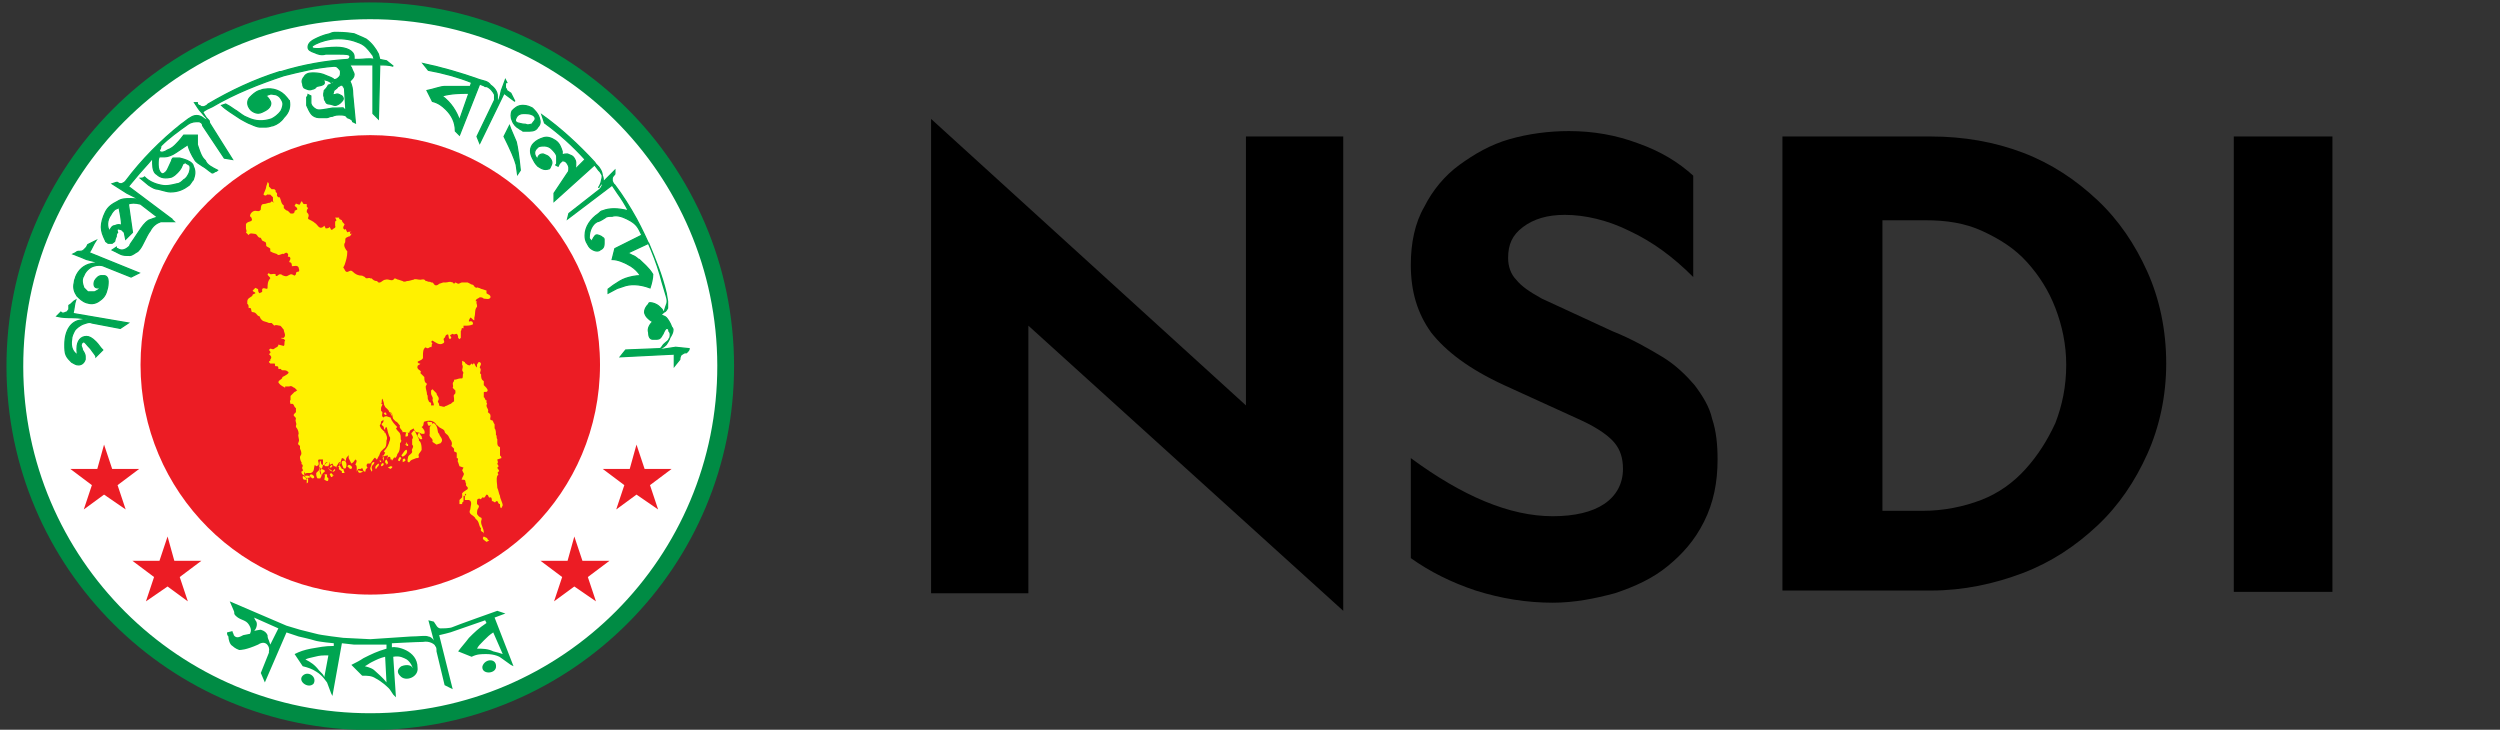<?xml version="1.0" encoding="utf-8"?>
<!-- Generator: Adobe Illustrator 26.0.3, SVG Export Plug-In . SVG Version: 6.00 Build 0)  -->
<svg version="1.1" id="Layer_1" xmlns="http://www.w3.org/2000/svg" xmlns:xlink="http://www.w3.org/1999/xlink" x="0px" y="0px"
	 viewBox="0 0 185 54" style="enable-background:new 0 0 185 54;" xml:space="preserve">
<rect x="0" y="0" width="185" height="54" fill="#333333" stroke="none"/>
<style type="text/css">
	.st0{fill:#FFFFFF;stroke:#008B44;stroke-width:1.241;}
	.st1{fill:#EC1C24;}
	.st2{fill:#FFF100;}
	.st3{fill:#00A551;}
	.st4{fill:#00A551;stroke:#00A551;stroke-width:9.308600e-02;}
</style>
<g id="XMLID_1_">
	
		<ellipse id="XMLID_77_" transform="matrix(1 -2.242496e-03 2.242496e-03 1 -6.064450e-02 6.149628e-02)" class="st0" cx="27.4" cy="27.1" rx="26.3" ry="26.3"/>
	<path id="XMLID_76_" class="st1" d="M27.4,44c9.4,0,17-7.6,17-17c0-9.4-7.6-17-17-17c-9.4,0-17,7.6-17,17C10.4,36.4,18,44,27.4,44
		L27.4,44z"/>
	<path id="XMLID_75_" class="st2" d="M33.6,33.2l-0.1-0.1L33.4,33c0.1-0.2,0-0.4-0.1-0.5l-0.1-0.2c-0.1-0.2-0.3-0.2-0.3-0.4
		c-0.1-0.2-0.4-0.2-0.5-0.4c-0.1,0-0.1-0.1-0.2-0.2c-0.2-0.2-0.5-0.2-0.8-0.1c-0.1,0.1,0,0.3-0.2,0.4c0.1,0.1,0.3,0.3,0.2,0.5
		l-0.2,0l-0.2-0.1c-0.1,0-0.2,0-0.3-0.1l-0.1-0.2c-0.1,0.1-0.3,0.1-0.3,0.3c-0.1,0.1-0.4-0.1-0.5,0c0-0.2-0.3-0.3-0.2-0.5
		c-0.1-0.1-0.2-0.3-0.3-0.3l-0.2-0.2c-0.1-0.2,0-0.5-0.3-0.5c0-0.1-0.1-0.2-0.2-0.3c-0.1-0.1-0.2-0.2-0.2-0.4l-0.1-0.3
		c-0.1,0.1,0,0.3-0.1,0.4l0.1,0c0,0.1-0.1,0.2-0.1,0.3h0l0,0l0,0.2l0.1,0.1l0,0l-0.1,0l0,0l0.1,0c0,0.2-0.1,0.3,0.1,0.4
		c0.2,0.2-0.3,0.2-0.2,0.4l-0.1,0.2l0.1,0.2l0.2,0.2c0.1,0,0,0.2,0.1,0.1c0.1,0.2,0.2,0.4,0.1,0.6c0,0.2,0,0.5-0.2,0.6l0,0h0
		l-0.2,0.2c-0.1,0.1-0.1,0.3-0.2,0.4L27.9,34c-0.1,0-0.1-0.2-0.2-0.1c-0.1,0.1-0.2,0.3-0.3,0.4l-0.2,0c-0.1,0.1-0.1,0.2,0,0.3
		l-0.1,0.1c-0.1,0.1,0,0.2-0.1,0.2c-0.2,0-0.1-0.4-0.3-0.2l-0.2,0l-0.1,0.2l0,0.1l0-0.1l0-0.2c0-0.1,0-0.3-0.1-0.3h0
		c0-0.1,0.2-0.3,0-0.4c-0.1,0.1-0.1,0.2-0.3,0.3l-0.2-0.4c0-0.2,0-0.1,0-0.3c0,0.1,0,0.1-0.1,0.2c-0.1,0.1-0.1,0.2-0.1,0.3
		c-0.1,0-0.1-0.2-0.3-0.2l-0.1,0.3l-0.1,0l0,0l0,0c-0.1,0.1-0.1,0.2-0.2,0.3l0,0.1l-0.1-0.1l-0.1,0l-0.1-0.2l-0.2,0.1l0-0.2l-0.2,0
		c-0.2,0-0.1,0.3-0.3,0.2L23.9,34l-0.3,0c-0.2,0.1,0.2,0.4-0.2,0.5l-0.1-0.1c-0.1,0.2,0,0.5-0.3,0.6l-0.3,0c-0.2,0.1-0.1,0-0.2-0.1
		c-0.1,0-0.1-0.1-0.1-0.2c0,0-0.1,0,0-0.2l0-0.1c-0.2-0.1,0-0.1-0.1-0.2c-0.1-0.2-0.1-0.3-0.1-0.4l0.1-0.2c0-0.1,0-0.2-0.1-0.4h0
		L22.2,33c-0.1-0.1-0.2-0.1-0.1-0.3c0.1-0.2-0.1-0.4,0-0.6c0-0.2-0.1-0.4-0.2-0.5l0,0l0-0.1l0,0c0.1-0.2-0.1-0.3,0-0.5
		c0-0.2-0.3-0.2-0.1-0.4l0.1-0.1l0-0.3c-0.2-0.1-0.1-0.4-0.4-0.3l0,0h0c0-0.1-0.1-0.2,0-0.3v-0.3c0.1-0.1,0.2-0.2,0.3-0.3
		c0.1,0,0.1-0.1,0.2-0.1l-0.2-0.2c-0.1,0-0.2-0.2-0.4-0.1l-0.1,0l-0.2,0l0,0.1c-0.1-0.1-0.3-0.1-0.5-0.4c0-0.2,0.3-0.2,0.3-0.4
		c0.2-0.1,0.6-0.3,0.4-0.4c-0.2-0.2-0.5,0-0.5-0.2l-0.2,0c0-0.1,0-0.2-0.1-0.2l-0.1,0c-0.1,0,0-0.2-0.1-0.2l-0.1,0l-0.2,0l-0.1-0.1
		c0-0.1,0.1-0.1,0.1-0.1h0l0-0.1c0.1-0.1,0.1-0.2,0-0.3l-0.1-0.1c0.2-0.1,0.1-0.2,0-0.3l0.1-0.1c0.1,0,0.2,0.1,0.3,0
		c0.1-0.1,0.3-0.1,0.3-0.3L21,25.6c0.1-0.1,0-0.3,0.1-0.4C21,25,20.8,25.1,20.8,25l0.2,0c0.2-0.2,0-0.4,0-0.6
		c-0.1-0.1-0.2-0.3-0.3-0.3c-0.1,0-0.3-0.1-0.4,0L20.2,24l-0.1-0.1l-0.2,0c-0.2-0.1-0.4-0.1-0.5-0.2l-0.1-0.1l-0.1-0.2
		c-0.2,0-0.2-0.3-0.5-0.3c-0.2,0,0-0.4-0.3-0.3c0-0.1,0-0.3-0.1-0.3v-0.2c0-0.3,0.4-0.3,0.4-0.5l0.2-0.1c0-0.1-0.2-0.1-0.2-0.2
		l0.2-0.2l0.2,0.1c0,0.1,0,0.2,0.1,0.3l0.2-0.1l0-0.2c0.1-0.2,0.4,0.1,0.4-0.1c0-0.2,0-0.5,0.2-0.7c0-0.1-0.2-0.2-0.2-0.3l0.1-0.1
		c0.1,0.2,0.3,0,0.5,0.1l0,0.1c0.1,0.1,0.2-0.1,0.3-0.1h0l0.1,0c0.1,0.1,0.4,0.2,0.5,0.1l0.2-0.1l0.1,0l0.2,0.1l0.1-0.1
		c0-0.1,0-0.2,0.2-0.2c0.1-0.1,0-0.2,0-0.3c-0.1-0.2-0.3-0.1-0.5-0.1c0-0.1,0-0.3-0.2-0.3h0c0-0.1,0.2-0.3,0-0.4l-0.1,0
		c0-0.1,0.1-0.2-0.1-0.3c-0.1,0-0.2,0.1-0.2,0.1c-0.1-0.1-0.4,0.2-0.5,0l-0.3-0.1l-0.2-0.1l0-0.2c-0.1-0.1-0.2-0.1-0.3-0.2
		c0-0.1,0-0.3-0.1-0.3l-0.2-0.1l0,0l-0.1-0.2c-0.3,0-0.2-0.3-0.5-0.3c-0.1,0-0.3-0.1-0.4,0.1l-0.2-0.2c0.1-0.1,0-0.2,0-0.3l0-0.3
		c0.1-0.3,0.6-0.1,0.4-0.5l-0.1-0.1h0c0-0.2,0.2-0.4,0.4-0.4c0.1,0,0.3,0.1,0.4-0.1c0-0.1,0-0.4,0.2-0.4c0.2,0,0.3-0.1,0.5-0.1
		l0.1-0.1L20.3,15l-0.1-0.1l0-0.3l-0.2-0.2l-0.2,0c0-0.1-0.1,0.2-0.3,0c0-0.1,0.2-0.4,0.2-0.6l0.1-0.3c0,0,0-0.1,0.1,0.1l0,0.2
		l0.1,0.1l0.1,0.1l0.1,0l0.1,0l0,0l0,0l0.1,0.1l0,0.1l0.1,0.1l0,0.1l0,0.1l0,0l0.1,0.1l0,0l0.1,0c0.1,0.2,0.1,0.5,0.3,0.6l0,0.2
		c0.1,0.1,0.2,0.2,0.3,0.2l0,0l0.2,0.2l0.2,0l0.1-0.1l0-0.1l0.2-0.1c0-0.2-0.2-0.2-0.2-0.3c0.1,0,0-0.2,0.2-0.1c0,0,0.2,0.1,0.2,0
		l0.1-0.2c0.1,0,0.1,0.2,0.2,0.2l0.2,0v0.2l0.1,0.1c-0.1,0.1-0.1,0.2-0.1,0.3c0.1,0.1,0.2,0.2,0.1,0.4l0,0.1
		c0.2,0.1,0.4,0.2,0.5,0.3c0.2,0.1,0.3,0.5,0.6,0.3l0.1-0.1l0.1,0.2c0.1,0,0.2,0,0.3-0.1l0.1,0.2l0.1,0c0-0.1,0.3-0.1,0.2-0.3l0-0.3
		l0.1-0.1l-0.1-0.2l0.3,0l0,0.1l0.2,0.1c0,0.1,0.1,0.2,0.2,0.3l0,0h0l-0.1,0.2l0,0.1l0.1,0.1c0,0,0.1-0.1,0.1,0l0.1,0.2
		c0.1-0.1,0.2,0,0.3-0.1l0,0l-0.1,0.1l0,0.1l0.2,0c-0.2,0-0.1,0.2-0.3,0.2l-0.2,0.1c-0.1,0.1,0,0.3-0.1,0.4l0,0
		c-0.1,0.2,0.1,0.5,0.2,0.6c0,0.4-0.1,0.7-0.2,1l-0.1,0.2c0.1,0.1,0.1,0.2,0.2,0.3c0.2,0.1,0.3-0.2,0.5,0c0.2,0.2,0.4,0.3,0.7,0.3
		l0.2,0.1c0.1,0.2,0.3,0,0.4,0.1l0.1,0c0.1,0.1,0.2,0.2,0.4,0.2c0.2,0.3,0.4-0.1,0.6-0.1c0.3-0.1,0.5,0.2,0.7-0.1
		c0.1,0,0.2,0.1,0.3,0.1l0.3,0.1c0.1,0.1,0.3,0,0.3,0c0.2,0,0.4-0.1,0.5-0.1c0.1-0.1,0.3,0,0.5,0c0.1,0,0.3-0.1,0.4,0.1l0.1,0
		c0.1,0.1,0.2,0,0.3,0.1l0.1,0l0.1,0.1c0.1,0.2,0.3,0.1,0.4,0l0.3-0.1H33c0.2,0,0.2-0.1,0.5,0l0.1,0.1l0.1-0.1l0.2,0.1
		c0.1,0,0.2-0.1,0.3-0.1l0.1,0c0.2,0,0.1,0,0.3,0l0.2,0.1c0.1,0.1,0.2,0,0.3,0.2c0.2,0.2,0.2,0,0.3,0.1c0.1,0,0.2,0.1,0.3,0.1
		l0.3,0.1l0,0.2c0.1,0.1,0.3,0.1,0.3,0.3c-0.1,0.2-0.3,0.1-0.5,0.1c-0.1-0.1-0.2-0.1-0.3-0.1c-0.1,0.1-0.3,0.1-0.3,0.3l0.1,0
		c-0.1,0.1,0,0.2,0,0.3l0,0.1c-0.2,0.2-0.1,0.5-0.2,0.8v0.2c-0.1,0-0.2-0.2-0.3-0.2l-0.1,0.2l0,0.1C35,23.7,35,23.9,35,24
		c-0.2,0.1-0.4,0.1-0.6,0.1l-0.1,0l0,0.1l0,0.1c-0.2-0.1-0.1,0.1-0.2,0.2c0,0.2,0,0.3,0,0.5L34,25.1L33.9,25c0-0.1,0-0.2-0.1-0.3
		c-0.1,0-0.2,0.1-0.3,0l-0.2,0.1l0.1,0.2l-0.1,0.1c-0.2-0.1,0-0.5-0.3-0.3L32.9,25l0,0c-0.2,0.1,0.1,0.3-0.1,0.4
		c-0.3,0.2-0.6-0.1-0.8-0.2l-0.1,0.1l0.1,0.1c-0.1,0.1,0,0.2-0.1,0.3c-0.1-0.1-0.2,0.2-0.4,0c-0.2,0.1-0.2,0.4-0.2,0.6l0,0.2
		c-0.1,0.2-0.4,0.2-0.4,0.3h0l0.1,0.1l0.1,0c0,0.1-0.2,0.1-0.2,0.2c-0.1,0.3,0.4,0.3,0.2,0.5l0.2,0.2l0.1,0.1c0,0.2,0,0.4,0.2,0.5
		l0,0l-0.1,0.2c0,0.2,0.1,0.4,0.1,0.6c0.1,0.1,0,0.3,0.1,0.4c0,0.1,0.1,0.2,0.2,0.2h0l0,0.1l0,0.1l0.1,0l0.1,0v0l0-0.1l-0.1-0.3
		c0.1-0.2-0.1-0.3-0.1-0.5c0-0.3,0-0.1,0-0.2l0.1-0.1c0.1,0.1,0.1,0.1,0.2,0.2l0.1,0.1c0,0.2,0.3,0.3,0.1,0.6c0,0.1,0.1,0.1,0.1,0.3
		v0c0.1,0.1,0,0,0.3,0.1l0.1,0c0.1-0.1,0,0,0.2-0.1l0.2-0.1l0,0c0.1,0,0.1-0.1,0.3-0.2l0-0.2c0-0.2-0.1-0.2,0.1-0.4l0-0.2l-0.2-0.2
		c0.1-0.2-0.1-0.3,0.1-0.5l0-0.1c0.2,0,0.3-0.1,0.5-0.1l0.1,0c0.1-0.1,0-0.3,0.1-0.4l-0.1-0.2c0-0.1,0.1-0.3,0-0.4l0-0.2l0-0.1
		l0.2,0.1c0,0.1,0.1,0.1,0.2,0.2c0.1,0,0.1,0.1,0.2,0l0.1-0.1L35,27l0,0l0-0.1v0l0.1,0l0.1,0.2l0.1,0.1l0-0.1l0-0.1
		c0-0.1,0.1-0.1,0.1-0.2l0.1,0c0.2,0.1,0,0.3,0,0.4c0.2,0.2-0.1,0.4,0.1,0.5c0,0.2,0,0.4,0.2,0.5l0,0.3l0.1,0.1
		c0.1,0.1,0.3,0.3,0.1,0.4L35.9,29c-0.1,0-0.1,0-0.1,0.1v0.3c0.1,0,0.1,0.3,0.2,0.2l0,0.2c0.1,0.1,0,0.1,0,0.2l0,0v0
		c0,0.2,0.2,0.3,0.1,0.5c0.1,0.1,0.2,0.1,0.2,0.3c0,0.1-0.1,0.3,0.1,0.3c0.1,0,0.1,0.2,0.2,0.3l0,0.3c0.1,0.1,0.1,0.3,0.1,0.5
		c0.1,0,0,0.2,0.1,0.3l0,0.2c0,0.2,0,0.3,0.2,0.4l0,0.2l0,0c0,0.1,0,0.2,0,0.4c0.1,0.1,0.1,0.1,0.1,0.2L36.8,34c0,0.1,0.1,0.2,0,0.3
		c0,0.1,0.2,0.2,0,0.3c0,0.1,0.2,0.2,0.1,0.3c-0.2,0.1,0.1,0.2-0.1,0.3c-0.1,0.3,0,0.6,0,0.9c0.1,0.2,0.1,0.4,0.2,0.6
		c0,0.2,0.2,0.5,0.2,0.7l-0.1,0.2c-0.1,0-0.1-0.2-0.1-0.3c-0.2,0-0.1-0.3-0.3-0.2c-0.1,0.2-0.2-0.1-0.3,0c0-0.1,0-0.3-0.1-0.3
		c-0.2,0.1-0.1-0.2-0.3-0.2c-0.1,0.1-0.1,0.3-0.3,0.2c-0.1,0.1-0.1,0.2-0.2,0.1c-0.1,0-0.2,0-0.2,0.2c0,0.2,0,0.1,0,0.2
		c0.1,0.1,0.2,0.1,0.1,0.3c-0.1,0.1-0.1,0.3-0.1,0.4c0,0.1,0.2,0.3,0.3,0.3c0.1,0.1,0,0.2,0,0.3c0,0.3,0.2,0.5,0.2,0.8l0,0.1
		c0-0.2-0.3-0.1-0.2-0.4c-0.2-0.2-0.1-0.5-0.4-0.7c-0.1-0.3-0.6-0.3-0.4-0.7c0-0.2,0.2-0.6-0.1-0.7L34.4,37v-0.2l0-0.1l0.1-0.1
		c-0.1-0.1,0-0.3,0.1-0.4c0.1-0.2-0.2-0.2-0.1-0.4c-0.1-0.1,0-0.3-0.2-0.3c-0.1,0-0.2,0-0.1-0.1c0-0.1,0.2-0.3,0.1-0.4l-0.1-0.2
		l0.1-0.2L34,34.5l-0.1-0.3c-0.1-0.1,0.1-0.3-0.1-0.3l0-0.2v-0.2l-0.2-0.1l0,0L33.6,33.2L33.6,33.2L33.6,33.2L33.6,33.2z"/>
	<path id="XMLID_74_" class="st2" d="M36,39.8c0.1,0,0,0.1,0.2,0.2L36,40.1c-0.1-0.1-0.4-0.2-0.2-0.4L36,39.8L36,39.8L36,39.8z"/>
	<polygon id="XMLID_73_" class="st2" points="34,37.1 34,37.1 34,37.2 34,37.3 34.1,37.3 34.2,37.3 34.2,37.3 34.2,37.2 34.2,37.2 
		34.3,37.1 34.3,36.8 34.3,36.7 34.2,36.7 34.2,36.7 34.2,36.7 34.2,36.8 34.1,36.9 34.1,36.9 34.1,36.9 34,37 34,37 34,37 34,37 
		34,37.1 	"/>
	<path id="XMLID_72_" class="st2" d="M34.3,36.4C34.2,36.5,34.2,36.5,34.3,36.4l-0.1,0.1l0,0.1l0,0.1l0.1,0l0.1,0l0,0l0,0l0-0.1
		l0.1-0.1l0.1-0.2l0-0.2h0l0,0v0l0,0.1L34.3,36.4L34.3,36.4z"/>
	<path id="XMLID_71_" class="st2" d="M28.9,30.9c0.1,0.3,0.3,0.5,0.5,0.7l-0.1,0.1c0.1,0.2,0.3,0.3,0.3,0.4c0.1,0.2,0,0.4,0.1,0.5
		c0,0.1-0.1,0.2-0.1,0.2c0,0.3,0,0.6-0.2,0.8c0,0.1-0.1,0.3-0.2,0.3l0-0.1l0,0v0l-0.2,0.3l0-0.1l-0.1,0c0-0.1,0-0.2-0.1-0.2
		c-0.1,0-0.1,0.1-0.2,0.2h0l0.1-0.2l0-0.1l-0.2,0l-0.1,0.1c-0.1-0.2,0.2-0.1,0.1-0.3l-0.1-0.1c0.3-0.3,0.4-0.6,0.5-1
		c-0.2-0.2-0.2-0.6-0.3-0.8l-0.2,0.1c0.1-0.2-0.3-0.2-0.1-0.4c0.2-0.1-0.1-0.5,0.3-0.5L28.9,30.9L28.9,30.9z"/>
	<path id="XMLID_70_" class="st2" d="M29.8,33.8l-0.1-0.1c0.1-0.1,0.3-0.5,0.4-0.4C30.2,33.5,30,33.7,29.8,33.8L29.8,33.8z"/>
	<path id="XMLID_69_" class="st2" d="M31.7,31.2c0.1,0.1,0.3-0.1,0.3,0.2c-0.1,0.1-0.2,0.1-0.3,0.1C31.6,31.3,31.6,31.2,31.7,31.2
		L31.7,31.2L31.7,31.2z"/>
	<path id="XMLID_68_" class="st2" d="M28.4,31.5c0,0.1,0.2,0.1,0.1,0.2l0,0.1C28.4,31.8,28.4,31.6,28.4,31.5l-0.1-0.1l0.1,0
		L28.4,31.5L28.4,31.5z"/>
	<path id="XMLID_67_" class="st2" d="M32.5,32.1c0,0.2,0.4,0.4,0.1,0.7l-0.3,0.1l-0.3-0.2c0.1-0.3-0.3-0.3-0.2-0.6
		c0-0.2,0-0.3,0-0.5c0.1-0.1,0.1-0.2,0.3-0.3C32.5,31.6,32.3,32,32.5,32.1L32.5,32.1z"/>
	<path id="XMLID_66_" class="st2" d="M28.8,32c0,0.3,0.2,0.4,0.2,0.6c0,0.2-0.3,0.3-0.2,0.5l-0.1,0.2c0-0.2,0.1-0.5,0.2-0.8
		c-0.1-0.2,0-0.4-0.2-0.6C28.6,31.9,28.6,31.8,28.8,32L28.8,32L28.8,32z"/>
	<path id="XMLID_65_" class="st2" d="M30.9,32.2l0,0.1l0,0l0,0l0,0l0.1,0.1l0.1,0.1l0.1,0c0.1,0,0-0.1,0-0.2
		c-0.1-0.1-0.1-0.2-0.2-0.3L30.9,32.2L30.9,32.2z"/>
	<path id="XMLID_64_" class="st2" d="M28.6,33.6L28.6,33.6c0,0.1,0,0.2-0.1,0.1l-0.1,0c-0.1,0.1-0.1,0.1-0.2,0.1l0.1,0
		c0.1,0,0-0.1,0-0.1l0.1,0l0.1-0.2C28.4,33.6,28.6,33.4,28.6,33.6L28.6,33.6z"/>
	<polygon id="XMLID_63_" class="st2" points="30.2,32.9 30.2,33 30.1,33 30.1,33 30.1,32.9 30.1,32.8 30.2,32.9 30.2,32.9 	"/>
	<path id="XMLID_62_" class="st2" d="M28.4,34.1c-0.1-0.1,0-0.1-0.1-0.2l0.1-0.1C28.4,34,28.4,34,28.4,34.1L28.4,34.1z"/>
	<path id="XMLID_61_" class="st2" d="M30,34.1l-0.2,0.1l0-0.2C29.9,33.9,30,33.9,30,34.1L30,34.1z"/>
	<path id="XMLID_60_" class="st2" d="M23.7,34.1c0.1,0.1,0,0.3,0.2,0.3c0,0.1-0.1,0.3-0.1,0.3l-0.2-0.2
		C23.7,34.4,23.6,34.2,23.7,34.1L23.7,34.1L23.7,34.1z"/>
	<path id="XMLID_59_" class="st2" d="M28.2,34.2L28.2,34.2c-0.1,0-0.2-0.2,0-0.1L28.2,34.2L28.2,34.2z"/>
	<path id="XMLID_58_" class="st2" d="M28.7,34.2l0,0.1l-0.1,0.1l0-0.1c-0.1,0-0.1-0.1-0.1-0.2l0.1-0.1L28.7,34.2L28.7,34.2z"/>
	<path id="XMLID_57_" class="st2" d="M27.7,34.2c0,0.2-0.2,0.2-0.2,0.4c0,0.1,0.1,0.2,0,0.3l-0.1-0.2c0-0.2,0.1-0.2,0.1-0.4l0.1-0.1
		H27.7L27.7,34.2L27.7,34.2z"/>
	<path id="XMLID_56_" class="st2" d="M24.4,34.2l-0.1,0.3l-0.2,0C23.8,34.5,24.4,34,24.4,34.2L24.4,34.2z"/>
	<path id="XMLID_55_" class="st2" d="M28,34.5c-0.1,0-0.1,0.2-0.2,0.2c-0.1-0.2,0.1-0.3,0.2-0.4C28.1,34.4,28,34.4,28,34.5L28,34.5z
		"/>
	<path id="XMLID_54_" class="st2" d="M28.4,34.3c0,0.2-0.2,0.2-0.2,0.2l0-0.1C28.3,34.2,28.3,34.3,28.4,34.3L28.4,34.3z"/>
	<path id="XMLID_53_" class="st2" d="M25.6,34.6c0,0.1-0.2,0.1-0.2,0c-0.1-0.2-0.2-0.5,0-0.5C25.6,34,25.7,34.4,25.6,34.6L25.6,34.6
		z"/>
	<path id="XMLID_52_" class="st2" d="M25.2,34.3L25.2,34.3c-0.1,0.2,0,0.2,0.1,0.4l0.1,0l0.1,0.3L25.3,35l0-0.1l0,0
		c0-0.1-0.3-0.1-0.2-0.3L25,34.5l0.1,0L25.2,34.3l-0.1,0.1C25.1,34.4,25.2,34,25.2,34.3L25.2,34.3z"/>
	<path id="XMLID_51_" class="st2" d="M28.9,34.7l-0.2-0.1l0.2-0.1C28.9,34.5,29.2,34.5,28.9,34.7L28.9,34.7z"/>
	<path id="XMLID_50_" class="st2" d="M23.7,34.7c-0.1,0.2,0,0.4,0.1,0.5l-0.1,0.2l-0.2,0c-0.1-0.1-0.1-0.3-0.1-0.4l0.1-0.1l0.1-0.1
		c0.1-0.1,0-0.2,0.1-0.3L23.7,34.7L23.7,34.7z"/>
	<path id="XMLID_49_" class="st2" d="M22.5,34.8c0.1,0.1-0.1,0.3,0.1,0.4c-0.1,0-0.3-0.1-0.3-0.3L22.5,34.8L22.5,34.8z"/>
	<path id="XMLID_48_" class="st2" d="M24.8,34.8l-0.1,0.1l-0.1,0C24.7,34.8,24.8,34.6,24.8,34.8L24.8,34.8z"/>
	<path id="XMLID_47_" class="st2" d="M23.9,35l-0.1,0.2l-0.1-0.4l0.1-0.1C24.1,34.8,24.1,34.9,23.9,35L23.9,35z"/>
	<path id="XMLID_46_" class="st2" d="M24.6,34.9l-0.2-0.1l-0.1-0.2C24.2,34.7,24.5,34.7,24.6,34.9L24.6,34.9z"/>
	<path id="XMLID_45_" class="st2" d="M26.9,34.9L26.9,34.9L26.9,34.9L26.9,34.9c-0.1,0-0.3,0.2-0.4,0l0-0.1L26.9,34.9L26.9,34.9z"/>
	<path id="XMLID_44_" class="st2" d="M24.2,35.1l0,0.2l0.1,0.1c0,0.1,0,0.2-0.1,0.2L24,35.5c0-0.1,0.1-0.3,0-0.4L24.2,35.1
		L24.2,35.1z"/>
	<polygon id="XMLID_43_" class="st2" points="24.7,35.2 24.6,35.2 24.6,35.3 24.5,35.3 24.4,35.1 24.5,35 24.7,35.2 	"/>
	<path id="XMLID_42_" class="st2" d="M22.7,35.5l0-0.1l0.1,0l0,0.2c0,0.2-0.1,0.1-0.1,0.2L22.7,35.5L22.7,35.5L22.7,35.5z"/>
	<path id="XMLID_41_" class="st2" d="M30.9,32.3L30.9,32.3l0.1,0.2l0,0l0,0.1l0.1,0.1c0.1,0.2,0.1,0.4,0.1,0.6
		c-0.1,0.2-0.3,0.3-0.2,0.5c0,0.1-0.1,0.1-0.2,0.1l0-0.1l0,0.1c-0.2,0.1-0.4,0.1-0.5,0.3l-0.1,0c-0.1-0.1,0-0.3,0-0.4
		c0.1-0.2,0.3-0.2,0.3-0.4c-0.1-0.2,0.2-0.3,0-0.5l0-0.2l0-0.2c0.2-0.2-0.2-0.4,0-0.5c0.1-0.1,0.1-0.2,0.2-0.1L30.9,32.3L30.9,32.3
		L30.9,32.3z"/>
	<path id="XMLID_40_" class="st2" d="M24.6,34.5l-0.1,0.1l-0.1,0C24.4,34.5,24.6,34.3,24.6,34.5L24.6,34.5z"/>
	<path id="XMLID_39_" class="st2" d="M28.9,30.6l0.1,0.2l0,0c0-0.1,0-0.2-0.1-0.3l0,0L28.9,30.6L28.9,30.6z"/>
	<path id="XMLID_38_" class="st2" d="M28.5,30.1l0.1,0.1l0.1,0c0-0.1,0-0.2-0.1-0.3l0,0L28.5,30.1L28.5,30.1z"/>
	<path id="XMLID_37_" class="st2" d="M28.4,30.6l0.1,0.1l0.1,0c0-0.1,0-0.1-0.1-0.2L28.4,30.6L28.4,30.6L28.4,30.6z"/>
	<polygon id="XMLID_36_" class="st2" points="30.1,32.7 30.1,32.9 30.1,33 30,32.9 30.1,32.7 30.1,32.7 30.1,32.7 30.1,32.7 	"/>
	<path id="XMLID_35_" class="st2" d="M25.9,34.7c-0.1-0.1-0.1-0.1-0.2-0.2l0.1-0.1C26,34.4,26.2,34.7,25.9,34.7L25.9,34.7z"/>
	<path id="XMLID_34_" class="st2" d="M22.4,35.3c0-0.2,0.3,0.1,0.3,0.2l-0.1,0C22.5,35.5,22.4,35.5,22.4,35.3L22.4,35.3z"/>
	<path id="XMLID_33_" class="st2" d="M22.6,35.2l0.2,0l0.2,0.1C22.8,35.4,22.5,35.4,22.6,35.2L22.6,35.2z"/>
	<path id="XMLID_32_" class="st2" d="M29.6,33.8l0.1,0.1c-0.1,0.1-0.1,0.3-0.2,0.2C29.4,34.1,29.5,33.9,29.6,33.8L29.6,33.8z"/>
	<path id="XMLID_31_" class="st2" d="M30.2,32.1c0,0.1,0,0.2-0.1,0.2l-0.1,0C30,32.1,30.1,31.8,30.2,32.1L30.2,32.1z"/>
	<path id="XMLID_30_" class="st2" d="M23.1,35.4c-0.1-0.1-0.1-0.1-0.2-0.2l0.1-0.1C23.2,35.1,23.4,35.4,23.1,35.4L23.1,35.4z"/>
	<path id="XMLID_29_" class="st3" d="M22.4,50c-0.4,0.4,0.4,1,0.8,0.6C23.5,50.1,22.8,49.6,22.4,50L22.4,50z"/>
	<path id="XMLID_28_" class="st3" d="M35.7,49.3c-0.1,0.6,0.9,0.6,1,0.1C36.8,48.7,35.9,48.7,35.7,49.3L35.7,49.3z"/>
	<path id="XMLID_22_" class="st3" d="M36.6,45.7l0.8-0.3l-0.6-0.2c0,0-3.1,1.1-3.3,1.2c-0.2,0.1-0.7,0.1-0.9,0.1
		c-0.2,0-0.3-0.2-0.3-0.2L32.1,46l-0.4-0.1l0.4,1.5c-0.1-0.2-0.3-0.3-0.4-0.3c-0.2-0.1-0.7,0-1.3,0l0,0l-3,0.2l-2-0.1
		c0,0-1.7-0.2-2-0.3c-0.4-0.1-1.2-0.3-1.2-0.3l-1-0.3l-4.2-1.8l0.3,0.7c0.1,0.2-0.1,0.2,0.3,0.5c0.3,0.2,0.6,0.2,0.8,0.5
		c0.2,0.3,0.2,0.5,0.1,0.7L18,47c-0.2,0.1-0.5,0.3-0.7,0c0-0.1-0.1-0.2-0.1-0.3l-0.4,0.1c0,0.1,0,0.2,0.1,0.3c0,0.2,0.1,0.6,0.3,0.7
		c0,0,0.2,0.2,0.5,0.3c0.1,0,0.5,0,1.4-0.4c0.6-0.4,0.9,0.2,0.8,0.5l0,0.1l-0.6,1.5l0.3,0.7l1.6-3.7l0.9,0.3c0,0,0.9,0.2,1.2,0.3
		c0.3,0.1,1.4,0.2,1.4,0.2l0,0.2c-0.7,0-1.1,0.1-1.7,0.2c-0.5,0.1-0.8,0.2-1.2,0.4l0.6,0.9c0.4,0.1,0.7,0.2,1,0.4
		c0.5,0.3,0.7,0.7,0.8,0.8l0.3,0.8l0.1,0.2l0.7-3.9l0.9,0.1l2.4,0l0,0.3c-0.7,0.2-1.1,0.4-1.7,0.7c-0.3,0.2-0.5,0.3-0.9,0.5l0.8,0.8
		c0.4,0,0.7,0,1,0.2c0.4,0.2,1,0.7,1.1,0.9l0.2,0.3l0.2,0.2l-0.2-3c0.5-0.1,0.8,0.1,1,0.2c0.3,0.2,0.5,0.7,0.4,0.6
		c0-0.1-0.3-0.3-0.8-0.1c0,0-0.5,0.3-0.1,0.7c0.4,0.5,1.4,0.1,1.3-0.6c0-1.3-1.6-1.6-1.9-1.5l0-0.3c0,0,1.9-0.1,2.3-0.1
		c0.5-0.1,0.9,0.2,0.9,0.3c0.1,0.1,0.1,0.2,0.1,0.4l0.6,2.5l0.6,0.3l-1-4c0,0,0.9-0.2,1.1-0.3c0.3-0.1,2.3-0.8,2.3-0.8l0.1,0.2
		c-0.6,0.4-0.9,0.7-1.3,1.1c-0.3,0.4-0.5,0.6-0.8,1l1,0.4c0.4-0.2,0.7-0.2,1.1-0.2c0.6,0,1,0.2,1.1,0.3l0.7,0.5l0.2,0.1L36.6,45.7
		L36.6,45.7z M20,47.7l-0.1-0.3c-0.1-0.2-0.1-0.3-0.1-0.4c-0.1-0.2-0.2-0.3-0.5-0.4c-0.1,0-0.6,0.1-0.5,0.1c0.2-0.2,0.3-0.6,0.1-0.8
		l-0.1-0.2l1.8,0.8L20,47.7L20,47.7z M24,50.1c-0.1-0.2-0.1-0.2-0.4-0.5c-0.3-0.4-0.6-0.6-1-0.8c0.2-0.1,0.3-0.1,0.7-0.2
		c0.4-0.1,0.5-0.1,1-0.1L24,50.1L24,50.1z M27.7,49.6c-0.1-0.1-0.3-0.2-0.7-0.3c0.2-0.1,0.3-0.2,0.5-0.3c0.4-0.2,0.6-0.3,1-0.4
		l0.1,1.9C28.3,50.1,27.9,49.8,27.7,49.6L27.7,49.6z M36.5,48.2C36.1,48,35.7,48,35.3,48c0.1-0.2,0.2-0.3,0.5-0.6
		c0.3-0.3,0.4-0.4,0.7-0.6l0.7,1.6C36.9,48.3,36.9,48.3,36.5,48.2L36.5,48.2z"/>
	<polygon id="XMLID_21_" class="st1" points="8.3,34.7 10.3,34.7 8.7,35.9 9.3,37.7 7.7,36.6 6.2,37.7 6.8,35.9 5.2,34.7 7.2,34.7 
		7.7,32.9 8.3,34.7 	"/>
	<polygon id="XMLID_20_" class="st1" points="12.9,41.5 14.9,41.5 13.3,42.7 13.9,44.5 12.4,43.4 10.8,44.5 11.4,42.7 9.8,41.5 
		11.8,41.5 12.4,39.7 12.9,41.5 	"/>
	<polygon id="XMLID_19_" class="st1" points="47.1,32.9 47.7,34.7 49.7,34.7 48.1,35.9 48.7,37.7 47.1,36.6 45.6,37.7 46.2,35.9 
		44.6,34.7 46.6,34.7 47.1,32.9 	"/>
	<polygon id="XMLID_18_" class="st1" points="42.5,39.7 43.1,41.5 45.1,41.5 43.5,42.7 44.1,44.5 42.5,43.4 41,44.5 41.6,42.7 
		40,41.5 42,41.5 42.5,39.7 	"/>
	<g id="XMLID_2_">
		<path id="XMLID_17_" class="st4" d="M5.6,22.2c-0.2,0.1-0.3,0.3-0.5,0.4c0,0.1,0,0.2,0,0.3C5,23,5,23.1,4.9,23.1
			c-0.2,0.1-0.3,0.1-0.4,0l-0.3,0.3c0.4,0.1,0.8,0.1,1.1,0.1c0.6,0,1,0.1,1.2,0.1l-0.6,0.1c-0.6,0.1-1.1,0.7-1.1,1.8
			c0,0.3,0,0.6,0.1,0.8c0.1,0.2,0.2,0.3,0.4,0.5c0.2,0.1,0.3,0.2,0.5,0.2c0.2,0,0.4-0.1,0.5-0.4c0-0.1,0-0.1,0-0.2
			c0-0.1,0-0.2-0.2-0.5C6.1,25.8,6,25.6,6,25.6c0-0.2,0.1-0.3,0.2-0.3c0.1,0,0.2,0.2,0.5,0.5c0.2,0.3,0.4,0.5,0.4,0.6
			c0.2-0.2,0.3-0.3,0.5-0.5c-0.2-0.2-0.3-0.4-0.5-0.6c-0.3-0.3-0.5-0.4-0.7-0.4c-0.4,0-0.7,0.3-0.7,0.9c0,0.2,0,0.4,0.1,0.5
			c-0.4-0.2-0.6-0.6-0.5-1.2c0-0.2,0.1-0.4,0.2-0.6c0.1-0.2,0.4-0.4,0.6-0.5c0.3-0.1,0.5-0.2,0.7-0.1l2.1,0.4l0.6-0.4l-4.1-0.7
			C5.5,22.8,5.5,22.5,5.6,22.2z"/>
		<path id="XMLID_16_" class="st4" d="M7.1,17.8l-0.6,0.3l-0.1,0.2l-0.2,0.2c-0.1,0.1-0.2,0.1-0.4,0.1c0,0-0.1,0-0.2,0.1l-0.2,0.1
			c0.5,0.2,0.8,0.3,1,0.4c0.4,0.1,0.7,0.2,1,0.2l-0.6,0.1c-0.6,0.1-1,0.5-1.2,1c0,0.1-0.1,0.2-0.1,0.4c-0.1,0.4,0,0.7,0.2,1
			c0.2,0.2,0.4,0.4,0.7,0.5c0.3,0.1,0.6,0.1,0.9-0.1c0.3-0.2,0.5-0.4,0.6-0.8C8,21.2,8,21,8,20.8c0-0.2-0.1-0.4-0.3-0.4
			c-0.1,0-0.1,0-0.2,0c-0.2,0-0.4,0.2-0.5,0.4c-0.1,0.3,0,0.5,0.2,0.5c0,0,0.1,0,0.2,0c0,0,0,0,0,0c0,0.1-0.2,0.2-0.4,0.3
			c-0.2,0-0.3,0-0.5,0c-0.1-0.1-0.2-0.2-0.3-0.3c-0.1-0.3-0.2-0.6,0-0.9c0.1-0.3,0.4-0.6,0.7-0.7c0.3-0.1,0.6-0.1,0.8,0l2,0.8
			l0.6-0.3l-3.7-1.5C6.8,18.4,6.9,18.1,7.1,17.8z"/>
		<path id="XMLID_15_" class="st4" d="M21.2,7.2c-0.4-0.5-1-0.7-1.6-0.6c-0.2,0-0.3,0.1-0.4,0.1c-0.3,0.1-0.5,0.3-0.7,0.5
			c-0.2,0.2-0.2,0.5-0.1,0.7c0.1,0.2,0.2,0.3,0.4,0.4c0.2,0.1,0.4,0.1,0.6,0l0.2-0.1C20,8,20.1,7.7,20,7.5c-0.1-0.2-0.2-0.3-0.3-0.4
			C19.8,7,19.9,7,19.9,7c0.2-0.1,0.3,0,0.5,0c0.3,0.1,0.4,0.3,0.5,0.5c0.1,0.2,0,0.5-0.1,0.7c-0.2,0.3-0.5,0.5-0.7,0.6
			c-0.6,0.2-1.2,0.2-1.8-0.1c-0.3-0.1-0.5-0.3-0.8-0.5c-0.2-0.1-0.4-0.3-0.8-0.5l-0.3,0.1c0.3,0.3,0.8,0.6,1.4,1
			c0.2,0.1,0.5,0.3,0.8,0.4c0.2,0.1,0.5,0.2,0.6,0.2c0.1,0,0.3,0,0.5,0c0.2,0,0.4-0.1,0.5-0.1c0.3-0.1,0.6-0.3,0.8-0.6
			c0.4-0.4,0.5-0.8,0.4-1.3C21.4,7.5,21.3,7.3,21.2,7.2z"/>
		<path id="XMLID_11_" class="st4" d="M28.1,4.4L28,4c-0.2-0.4-0.5-0.8-0.9-1.1c-0.4-0.2-0.7-0.3-0.9-0.4c-0.6-0.1-1.1-0.1-1.4-0.1
			c-0.1,0-0.2,0-0.4,0.1c-0.5,0.1-0.9,0.3-1.1,0.4c-0.4,0.2-0.5,0.4-0.5,0.6c0,0.2,0.2,0.3,0.5,0.4C23.5,4,23.8,4.1,24.1,4L25,4
			c0.6,0,0.9,0,0.9,0.2c0,0.1-0.1,0.2-0.2,0.2c-1.6,0.1-3.3,0.4-4.9,0.9l0,0c0,0,0,0,0,0c0,0,0,0-0.1,0l0,0
			c-1.9,0.6-3.6,1.4-5.3,2.4c0,0,0,0,0,0l-0.1,0.1l0,0l-0.2,0.1c-0.1,0-0.2,0-0.2,0c-0.1-0.1-0.2-0.1-0.2-0.1
			c-0.1-0.1-0.1-0.1-0.1-0.2l-0.2,0c0.2,0.3,0.3,0.5,0.5,0.7c0.3,0.4,0.6,0.6,0.6,0.7c-0.2-0.1-0.4-0.2-0.5-0.3
			c-0.3-0.2-0.6-0.2-0.9,0c-0.2,0.1-0.4,0.3-0.7,0.5c-1.5,1.2-2.9,2.6-4.1,4.2l0,0c-0.1,0.1-0.1,0.1-0.1,0.1L9,13.6
			c-0.1,0-0.2,0-0.3-0.1l-0.1,0l-0.3,0.1l1.1,0.7l1,0.5c-0.1,0-0.3-0.1-0.7-0.1c-0.4,0-0.7,0-1,0.2c-0.4,0.2-0.7,0.4-0.9,0.8
			c-0.2,0.4-0.3,0.8-0.3,1.1c0,0.3,0.1,0.6,0.3,1c0,0.1,0.1,0.1,0.2,0.2c0.1,0,0.2,0,0.3,0c0.1-0.1,0.2-0.1,0.2-0.2
			c0,0,0-0.1,0.1-0.3c0-0.1,0-0.2,0.1-0.3C8.6,16.9,8.7,16.9,9,17c0.1,0.1,0.1,0.1,0.2,0.2l0.1,0.5c0.2-0.2,0.3-0.3,0.5-0.5
			c-0.1-0.7-0.2-1.4-0.3-2.1c0.2-0.1,0.5-0.1,0.9,0l1.3,1c0,0-0.1,0-0.1,0c-0.1,0-0.3,0.1-0.6,0.2c-0.3,0.2-0.5,0.5-0.7,0.8
			l-0.4,0.6c-0.2,0.3-0.3,0.4-0.3,0.5c-0.3,0.3-0.6,0.4-0.9,0.2c-0.1,0-0.1-0.1-0.1-0.1l-0.3,0.2c0,0,0.2,0.1,0.6,0.3
			c0.2,0.1,0.4,0.1,0.7,0.1c0.2,0,0.4-0.2,0.6-0.3c0.2-0.2,0.3-0.4,0.4-0.6c0.2-0.4,0.4-0.8,0.5-0.9c0.2-0.4,0.5-0.6,0.8-0.7l1,0
			c-0.1-0.1-0.2-0.1-0.3-0.2c0,0,0,0,0.1,0l-3.2-2.4l0.5-0.6l-0.3,0.1l0.3-0.1c0.4-0.5,0.9-1,1.3-1.5c0,0,0,0.2,0,0.4
			c0,0.4,0.1,0.7,0.3,0.8c0.3,0.3,0.7,0.3,1.1,0.2c0.2-0.1,0.3-0.2,0.4-0.3c0.1-0.1,0.3-0.3,0.4-0.6c0,0,0-0.1,0.1-0.1
			c0.1-0.1,0.1-0.1,0.2,0c0.1,0,0.1,0.1,0.2,0.1c0.1,0.1,0.1,0.3,0,0.6c-0.1,0.2-0.2,0.4-0.4,0.5c-0.1,0.1-0.3,0.3-0.5,0.3
			c-0.4,0.1-0.8,0.2-1.2,0.1c-0.5-0.1-0.9-0.3-1.2-0.6c0,0-0.1,0.1-0.3,0.1l0.6,0.5c0.3,0.2,0.5,0.3,0.7,0.3
			c0.4,0.1,0.7,0.2,0.9,0.2c0.6,0,1-0.2,1.4-0.5c0.1-0.1,0.2-0.3,0.3-0.4c0.1-0.3,0.2-0.6,0-1c0-0.1-0.1-0.2-0.1-0.2
			c-0.2-0.2-0.5-0.3-0.9-0.4c-0.2,0-0.3,0-0.4,0l-0.1,0c0,0-0.1,0.1-0.1,0.2c-0.2,0.4-0.3,0.7-0.4,0.8c-0.2,0.2-0.3,0.2-0.4,0.1
			c-0.1-0.1-0.2-0.3-0.2-0.6c0-0.3,0-0.5,0.1-0.6l0,0c0.2,0,0.3,0,0.4,0c0.2,0,0.5-0.1,0.8-0.3c0.3-0.2,0.6-0.4,0.9-0.6
			c0.1,0.4,0.3,0.8,0.5,1.1c0.1,0.2,0.3,0.3,0.6,0.5c0.2,0.1,0.4,0.3,0.7,0.5c0,0,0.1,0,0.2-0.1c0.1,0,0.2-0.1,0.2-0.1l0,0
			c-0.4-0.2-0.8-0.4-0.9-0.7c-0.1-0.1-0.2-0.2-0.3-0.4c-0.1-0.2-0.2-0.5-0.3-0.8c0-0.3,0-0.5,0-0.7c-0.4,0-0.7,0-1,0
			c-0.3,0.4-0.5,0.6-0.6,0.7c-0.1,0.1-0.3,0.3-0.6,0.4c-0.3,0.2-0.5,0.2-0.6,0.1c0,0,0-0.1,0-0.1c0.1-0.1,0.1-0.3,0.1-0.3
			c0.6-0.6,1.3-1.1,2-1.6c0.3-0.2,0.5-0.2,0.8-0.2c0.1,0,0.3,0.1,0.3,0.3l1.6,2.4l0.6,0.1l-2.2-3.5c0.2-0.2,0.5-0.3,0.7-0.4
			c1.7-1,3.5-1.7,5.3-2.3c1.2-0.3,2.4-0.6,3.7-0.7c0.1,0,0.2,0,0.3,0.1c0.1,0.1,0.2,0.2,0.2,0.3c0,0.2,0,0.3-0.1,0.4
			c-0.1,0.1-0.2,0.2-0.4,0.2c0-0.1-0.3-0.2-0.8-0.4c-0.3-0.1-0.6-0.1-0.8-0.1c-0.3,0-0.5,0.1-0.6,0.3c-0.1,0.1-0.2,0.3-0.1,0.5
			c0,0.2,0.1,0.3,0.1,0.3c0.2,0.1,0.4,0.2,0.6,0.1c0.1,0,0.3-0.1,0.3-0.2C24,6.3,24,6.2,24,6.1c0-0.1-0.1-0.2-0.2-0.2l0,0
			c0.2,0,0.4,0,0.7,0.2C24.6,6,24.7,6,24.7,6.1c-0.2,0.1-0.3,0.2-0.4,0.2c-0.1,0.2-0.2,0.3-0.3,0.4C24,6.8,23.9,7,24,7.2
			c0,0.1,0,0.2,0.1,0.3c0,0.1,0.1,0.2,0.3,0.2c0.1,0,0.3,0.1,0.4,0.1c0.1,0,0.3-0.1,0.4-0.2c0.1-0.1,0.2-0.2,0.2-0.3
			c0,0,0-0.1-0.1-0.2C25.1,7,25,6.9,24.8,7c-0.1,0-0.1,0-0.2,0.1c0-0.1,0.1-0.3,0.1-0.4c0.1-0.1,0.3-0.2,0.3-0.3
			c0.1,0,0.2-0.1,0.2-0.1c0,0,0,0,0.1,0c0,0,0,0,0,0c0,0,0.1,0,0.1,0.1c0.1,0.1,0.1,0.2,0.1,0.2l0.1,1.6c-0.1-0.1-0.2-0.2-0.2-0.2
			C25.4,8,25.2,8,24.9,8c-0.1,0-0.1,0-0.3,0c-0.6,0.1-1,0.2-1.2,0.1c-0.2-0.1-0.4-0.3-0.4-0.5c0-0.1,0-0.3,0-0.5l-0.2-0.1
			c0,0,0,0.1-0.1,0.2c0,0.2,0,0.4,0,0.6c0.1,0.2,0.2,0.5,0.4,0.7c0.1,0.1,0.3,0.2,0.5,0.2c0.2,0,0.4,0,0.6,0c0.1,0,0.2-0.1,0.4-0.1
			c0.2-0.1,0.4-0.1,0.5-0.1c0.3,0,0.5,0,0.6,0.2C26,8.8,26.1,8.9,26.1,9l0.2,0.1L26.1,7c0-0.5-0.1-0.7-0.1-0.7
			C26,6.2,25.9,6.1,25.9,6c0,0,0,0,0,0c0.2-0.2,0.3-0.3,0.3-0.5c0-0.1-0.1-0.2-0.2-0.5c-0.1-0.1-0.1-0.2-0.1-0.2c0,0,0.1,0,0.2,0
			l0.1,0c0.3,0,0.5,0,0.8,0v0c0.2,0,0.4,0,0.6,0l0,3.6L28,8.8l0.1-4c0.3,0,0.7,0,1,0.1l-0.5-0.4L28.1,4.4z M9,16.7
			c-0.1-0.1-0.3-0.1-0.5,0c-0.2,0-0.3,0.2-0.4,0.4c-0.2-0.3-0.2-0.8,0.1-1.2c0.1-0.2,0.2-0.3,0.3-0.4c0.2-0.1,0.3-0.1,0.3-0.2
			C8.9,15.8,9,16.3,9,16.7L9,16.7z M26.5,4.4L26.5,4.4C26.4,4.4,26.4,4.4,26.5,4.4C26.4,4.4,26.4,4.4,26.5,4.4L26.5,4.4
			c-0.1,0-0.2,0-0.3,0c0-0.1,0-0.1,0-0.2c0-0.4-0.5-0.7-1.3-0.7c-0.1,0-0.5,0-1.3,0.1c-0.3,0-0.5,0-0.5-0.1c0,0,0-0.1,0-0.1
			c0.3-0.2,0.8-0.4,1.4-0.5c0.7-0.1,1.4,0,1.9,0.2c0.3,0.1,0.5,0.2,0.7,0.4c0.3,0.3,0.4,0.5,0.5,0.6l0.1,0.3
			C27.3,4.3,26.9,4.4,26.5,4.4z"/>
		<path id="XMLID_8_" class="st4" d="M38.1,7.5l-0.3-0.6l-0.3-0.2c0-0.1-0.1-0.2-0.1-0.2c0-0.1,0-0.2,0-0.2c0-0.1,0-0.2,0.1-0.2
			l-0.1-0.2c-0.1,0.3-0.2,0.5-0.3,0.8c-0.1,0.5-0.2,0.8-0.3,0.9c0-0.3,0-0.4,0-0.5c0-0.3-0.2-0.6-0.5-0.8C36.1,6,35.8,6,35.5,5.9
			c-1.4-0.5-2.8-0.9-4.2-1.2l0.4,0.5c1.1,0.2,2.2,0.5,3.2,0.9l-0.1,0.3c-0.6,0-1.2,0-1.9,0c-0.3,0-0.8,0.2-1.3,0.3l0.4,0.8
			c0.4,0.1,0.7,0.3,1,0.6c0.4,0.4,0.7,0.9,0.7,1.6L34,10l1.5-3.8c0.1,0.1,0.3,0.1,0.4,0.2l0,0l0,0c0,0,0.1,0,0.1,0
			c0.3,0.1,0.5,0.4,0.6,0.6c0,0.1,0,0.3,0,0.4l-1.3,2.7l0.2,0.5l1.8-3.7L38.1,7.5z M34,8.9c-0.2-0.6-0.6-1.3-1.3-1.8
			c0.7-0.2,1.4-0.2,2-0.2L34,8.9z"/>
		<path id="XMLID_7_" class="st4" d="M37.7,9.3l-0.4,0.8c0.5,1,0.8,1.7,0.9,2.1l0.1,0.7l0.2-0.3c-0.1-1-0.2-1.7-0.3-2.1
			C38,10,37.8,9.6,37.7,9.3z"/>
		<path id="XMLID_4_" class="st4" d="M39.8,9.4C40,9.2,40,9,39.9,8.7c-0.1-0.3-0.3-0.5-0.5-0.7c-0.2-0.1-0.4-0.2-0.7-0.2
			c-0.4,0-0.6,0.2-0.8,0.4c-0.1,0.2-0.1,0.5,0,0.7c0.1,0.3,0.3,0.5,0.5,0.6c0.1,0.1,0.2,0.1,0.3,0.2c0.1,0,0.3,0,0.5,0
			C39.5,9.7,39.7,9.6,39.8,9.4z M39.5,9c-0.1,0.1-0.1,0.2-0.2,0.2c-0.1,0-0.2,0.1-0.4,0c-0.3,0-0.5-0.1-0.6-0.1
			c-0.2-0.1-0.2-0.2-0.1-0.4c0.1-0.2,0.3-0.3,0.5-0.3c0.3,0,0.5,0,0.7,0.1C39.6,8.6,39.7,8.8,39.5,9z"/>
		<path id="XMLID_3_" class="st4" d="M50,25.7l-1.3,0.2c0.1,0,0.2-0.1,0.4-0.4c0.2-0.2,0.4-0.3,0.4-0.4c0.2-0.3,0.3-0.5,0.3-0.7
			c0,0,0-0.1-0.1-0.2c-0.1-0.3-0.3-0.6-0.4-0.7c-0.1-0.1-0.2-0.1-0.4-0.2c0.1-0.1,0.3-0.2,0.3-0.4l0.1-0.3c0.1-0.2,0.1-0.4,0-0.7
			c-0.1-0.3-0.2-0.7-0.3-1v0c0,0,0,0,0,0c0,0,0,0,0,0c0,0,0,0,0,0c-0.4-1.6-1.1-3.2-1.9-4.7l0,0c-0.5-0.9-1-1.7-1.6-2.5v0l-0.1-0.1
			c0,0,0,0,0,0v0l-0.1-0.2c0-0.1,0-0.2,0-0.2c0-0.1,0.1-0.2,0.1-0.2c0.1-0.1,0.1-0.1,0.1-0.2l0-0.2c-0.2,0.2-0.4,0.4-0.6,0.6
			c-0.4,0.4-0.6,0.6-0.6,0.7c0.1-0.2,0.2-0.4,0.2-0.5c0.1-0.3,0.1-0.6-0.1-0.9c-0.1-0.2-0.3-0.3-0.4-0.5c-1.2-1.3-2.5-2.5-3.9-3.5
			l0.2,0.6c1.1,0.8,2.1,1.7,3,2.7l-0.8,0.8c0.1-0.2,0.1-0.3,0.1-0.4l0-0.2c0-0.1-0.1-0.3-0.2-0.4c-0.1-0.1-0.2-0.1-0.4-0.2
			c-0.2,0-0.3,0-0.4,0.1l0-0.3c-0.1-0.3-0.2-0.6-0.5-0.8c-0.3-0.2-0.6-0.3-0.9-0.2c-0.3,0.1-0.5,0.2-0.7,0.4
			c-0.3,0.3-0.3,0.7-0.1,1.1c0.1,0.2,0.2,0.4,0.4,0.6c0.3,0.2,0.5,0.3,0.8,0.2c0.1,0,0.1-0.1,0.2-0.3c0.1-0.2,0-0.4-0.2-0.6
			c-0.1-0.1-0.2-0.1-0.4-0.2c-0.1,0-0.2,0-0.3,0.1c-0.1,0.1-0.1,0.2-0.1,0.3c-0.3-0.3-0.3-0.6-0.1-0.8c0,0,0.1-0.1,0.1-0.1
			c0.1-0.1,0.3-0.1,0.5-0.1c0.2,0,0.4,0.1,0.5,0.2c0.2,0.2,0.4,0.4,0.4,0.6c0,0.1,0,0.2,0,0.4c0,0.1,0,0.2-0.1,0.2l0.2,0.1l0.1-0.2
			c0.1-0.1,0.1-0.1,0.2-0.2c0.1,0,0.2,0,0.3,0.1c0.1,0.1,0.2,0.3,0.2,0.4c0,0.2,0,0.3-0.1,0.4L41,14.3l0,0.6l3-2.7l0.3,0.4l0,0
			l0.1,0.1c0.2,0.3,0.3,0.5,0.2,0.9c0,0.1-0.1,0.3-0.2,0.4l-2.3,1.8L42,16.2l3.3-2.5l0.4,0.6c0.3,0.4,0.6,0.9,0.8,1.3
			c-0.8-0.2-1.4-0.2-1.9,0c-0.1,0-0.2,0.1-0.3,0.2c-0.6,0.4-1,1-1,1.6c0,0.2,0,0.4,0.2,0.7c0.1,0.2,0.2,0.3,0.4,0.4
			c0.2,0.1,0.4,0.1,0.5,0c0.2-0.1,0.3-0.2,0.3-0.5c0-0.1,0-0.2,0-0.3c0-0.1-0.1-0.1-0.2-0.2c-0.2-0.1-0.4-0.2-0.5,0
			c-0.1,0.1-0.1,0.2-0.2,0.3c0,0.1,0,0.1,0,0.1c0,0,0,0-0.1-0.1c0-0.1-0.1-0.1-0.1-0.2c0-0.5,0.2-1,0.6-1.2c0.1,0,0.3-0.1,0.6-0.3
			c0.1-0.1,0.3-0.1,0.5-0.1c0.3-0.1,0.7,0,1.1,0.2c0.4,0.2,0.7,0.4,0.9,0.8l0.2,0.4l-2,1l-0.2,0.8c0.4,0,0.9,0.2,1.4,0.5
			c0.3,0.2,0.5,0.4,0.7,0.7c-0.4,0-0.8,0.1-1.1,0.2c-0.3,0.1-0.6,0.3-0.9,0.5l-0.4,0.3l0,0.3c0.4-0.2,0.7-0.4,0.8-0.4l0.3-0.1
			c0.5-0.2,1.2-0.2,2,0.1c0.1-0.3,0.2-0.7,0.2-1c-0.3-0.5-0.7-0.8-1-1.1c-0.1,0-0.2-0.2-0.5-0.3c-0.2-0.1-0.4-0.2-0.3-0.2l1.5-0.7
			c0.5,1.2,1,2.4,1.3,3.7l0.1,0.6c0,0.1,0,0.3,0,0.5c-0.1,0.2-0.2,0.3-0.3,0.3c0-0.1-0.1-0.1-0.1-0.2l-0.2-0.2
			c-0.2-0.2-0.5-0.3-0.7-0.3c0,0-0.1,0-0.1,0.1c-0.2,0.2-0.3,0.4-0.3,0.6c0,0.1,0.1,0.3,0.2,0.4c0.1,0.1,0.2,0.2,0.4,0.3
			c-0.2,0.2-0.4,0.5-0.3,0.8c0,0.3,0.1,0.5,0.3,0.5c0,0,0.1,0,0.3,0c0.2,0,0.3-0.1,0.4-0.3c0.1-0.1,0.1-0.3,0.3-0.5
			c0.1,0,0.2,0,0.2,0.2c0.1,0.1,0.1,0.2,0.1,0.3c0,0.2-0.1,0.4-0.3,0.7c-0.2,0.2-0.4,0.3-0.5,0.3l-2.5,0.1l-0.4,0.5l4-0.2l0,0.9
			l0.4-0.5c0-0.2,0.1-0.4,0.2-0.4c0.1-0.1,0.2-0.1,0.3-0.1c0.1-0.1,0.2-0.2,0.2-0.3L50,25.7z"/>
	</g>
</g>
<g>
	<path d="M68.9,8.8L92.2,30V10.1h7.2v35.1L76.1,24.1v19.8h-7.2V8.8z"/>
	<path d="M114.9,38.2c1.6,0,2.9-0.3,3.8-0.9c0.9-0.6,1.4-1.5,1.4-2.6c0-0.8-0.2-1.4-0.6-1.9c-0.4-0.5-1.2-1.1-2.5-1.7l-5.7-2.6
		c-2.6-1.2-4.3-2.5-5.4-3.9c-1-1.4-1.5-3-1.5-5c0-1.6,0.3-3.1,1-4.3c0.6-1.2,1.5-2.3,2.6-3.1c1.1-0.8,2.3-1.5,3.7-1.9
		c1.4-0.4,2.9-0.6,4.4-0.6c1.8,0,3.5,0.3,5.1,0.9c1.7,0.6,3,1.4,4.1,2.4v7.5c-1.5-1.5-3-2.6-4.7-3.4c-1.6-0.8-3.3-1.2-4.8-1.2
		c-1.3,0-2.3,0.3-3.1,0.9c-0.8,0.6-1.1,1.3-1.1,2.3c0,0.6,0.2,1.2,0.6,1.6c0.4,0.5,1,0.9,1.9,1.4l5.2,2.4c1.5,0.6,2.7,1.3,3.7,1.9
		c1,0.6,1.8,1.4,2.4,2.1c0.6,0.8,1.1,1.6,1.3,2.5c0.3,0.9,0.4,1.9,0.4,3c0,1.7-0.3,3.2-1,4.6s-1.6,2.4-2.7,3.3
		c-1.1,0.9-2.4,1.5-3.9,2c-1.5,0.4-3,0.7-4.6,0.7c-1.9,0-3.8-0.3-5.7-0.9c-1.8-0.6-3.4-1.4-4.8-2.4v-7.4
		C108.2,36.7,111.7,38.2,114.9,38.2z"/>
	<path d="M131.9,43.9V10.1h11c2.4,0,4.7,0.4,6.8,1.2s3.9,2,5.5,3.5s2.8,3.3,3.7,5.3c0.9,2,1.4,4.3,1.4,6.8c0,2.4-0.5,4.7-1.4,6.7
		c-0.9,2-2.1,3.8-3.7,5.3c-1.6,1.5-3.4,2.7-5.5,3.5c-2.1,0.8-4.4,1.3-6.8,1.3H131.9z M142.3,37.8c1.5,0,3-0.3,4.3-0.8
		c1.3-0.5,2.4-1.3,3.3-2.3c0.9-1,1.6-2.1,2.2-3.4c0.5-1.3,0.8-2.7,0.8-4.3c0-1.5-0.3-2.9-0.8-4.2c-0.5-1.3-1.2-2.4-2.1-3.4
		c-0.9-1-2-1.7-3.3-2.3c-1.3-0.6-2.7-0.8-4.2-0.8h-3.2v21.5H142.3z"/>
	<path d="M165.3,43.9V10.1h7.3v33.7H165.3z"/>
</g>
</svg>
